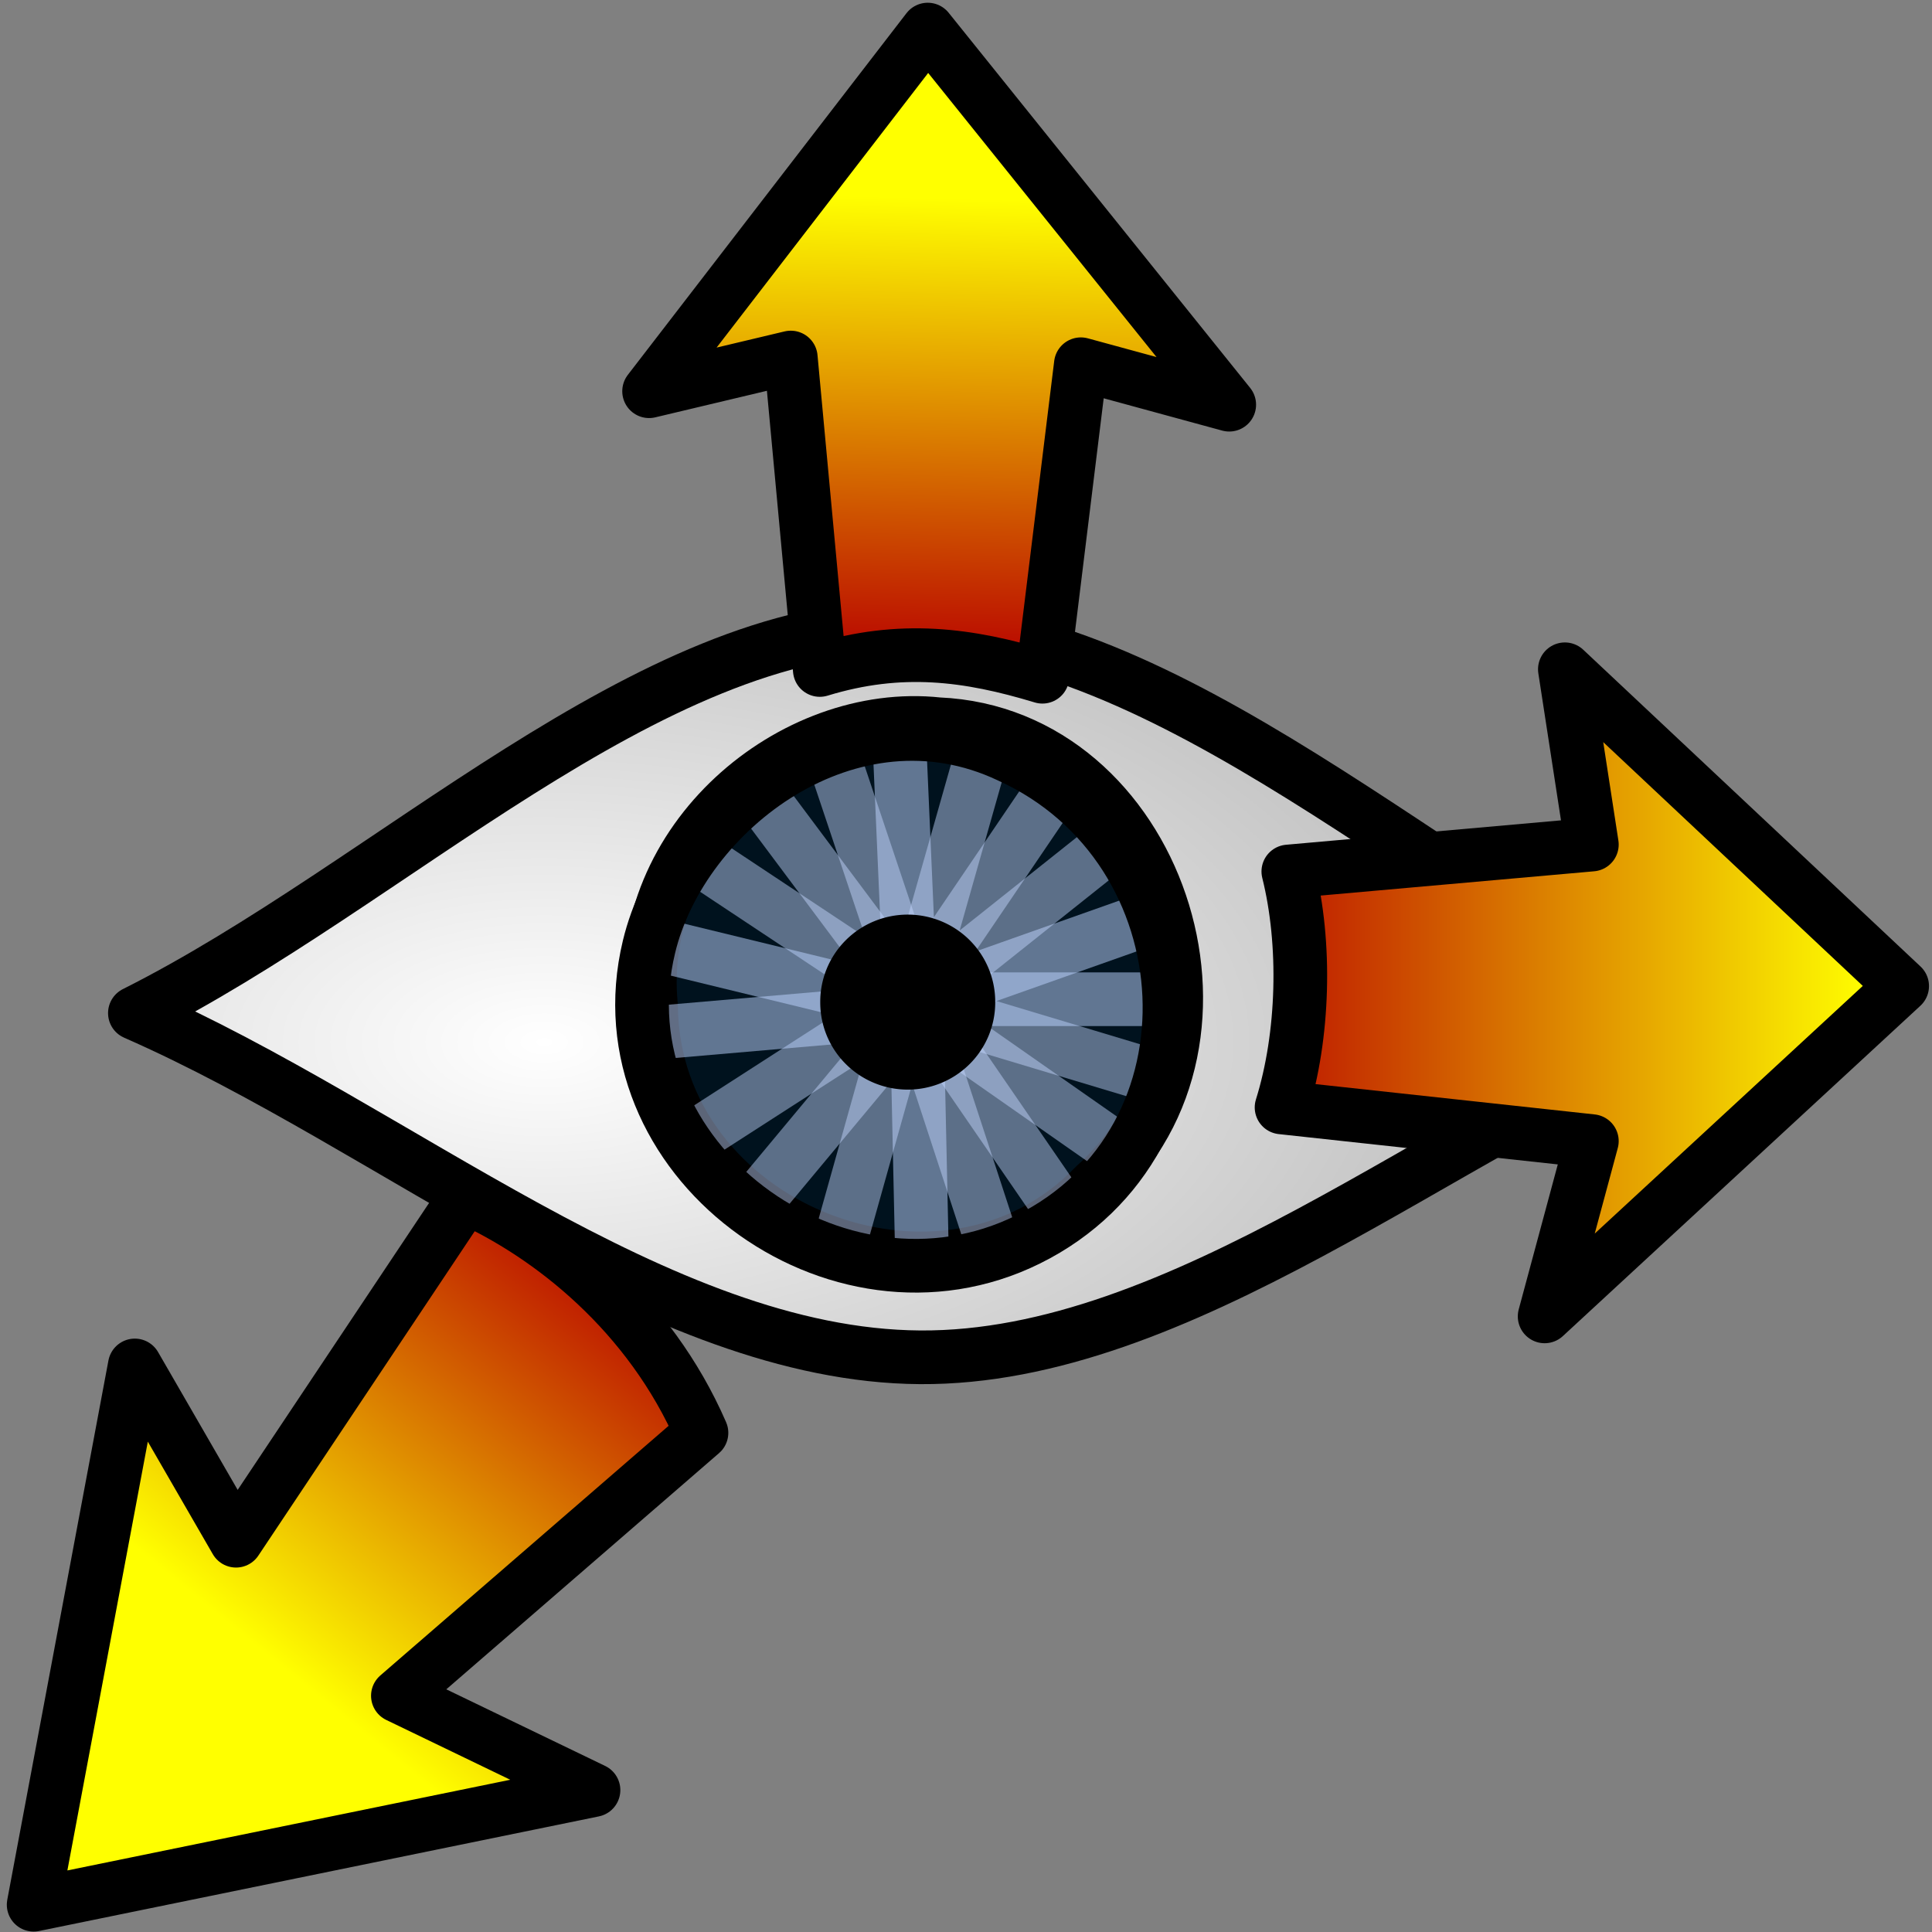 <?xml version="1.0" encoding="UTF-8" standalone="no"?>
<!-- Created with Sodipodi ("http://www.sodipodi.com/") -->
<svg
   xmlns:dc="http://purl.org/dc/elements/1.1/"
   xmlns:cc="http://web.resource.org/cc/"
   xmlns:rdf="http://www.w3.org/1999/02/22-rdf-syntax-ns#"
   xmlns:svg="http://www.w3.org/2000/svg"
   xmlns="http://www.w3.org/2000/svg"
   xmlns:xlink="http://www.w3.org/1999/xlink"
   xmlns:sodipodi="http://sodipodi.sourceforge.net/DTD/sodipodi-0.dtd"
   xmlns:inkscape="http://www.inkscape.org/namespaces/inkscape"
   id="svg1012"
   sodipodi:version="0.32"
   width="36"
   height="36"
   sodipodi:docname="translate_viewer.svg"
   inkscape:version="0.43+0.44pre1"
   sodipodi:docbase="/home/toon/unief/doctoraat/code/work/zeobuilder/share/images"
   version="1.0">
  <rect width="100%" height="100%" fill="#808080" stroke="none"/>
  <defs
     id="defs1014">
    <linearGradient
       id="linearGradient591">
      <stop
         style="stop-color:#ffffff;stop-opacity:1;"
         offset="0"
         id="stop592" />
      <stop
         style="stop-color:#b5b5b5;stop-opacity:1;"
         offset="1"
         id="stop593" />
    </linearGradient>
    <linearGradient
       id="linearGradient1017">
      <stop
         style="stop-color:#ffff00;stop-opacity:1;"
         offset="0"
         id="stop1018" />
      <stop
         style="stop-color:#b70000;stop-opacity:1;"
         offset="1"
         id="stop1019" />
    </linearGradient>
    <radialGradient
       xlink:href="#linearGradient591"
       id="radialGradient1020"
       cx="26.843"
       cy="93.628"
       fx="26.843"
       fy="93.628"
       r="60.92"
       gradientUnits="userSpaceOnUse"
       spreadMethod="pad"
       gradientTransform="matrix(0.337,0,0,0.174,1.865,3.07)" />
    <linearGradient
       xlink:href="#linearGradient1017"
       id="linearGradient589"
       x1="0.669"
       y1="0.32"
       x2="0.202"
       y2="0.742"
       spreadMethod="pad" />
    <radialGradient
       xlink:href="#linearGradient1017"
       id="radialGradient590"
       cx="0.311"
       cy="0.703"
       r="0.305"
       fx="0.311"
       fy="0.703"
       spreadMethod="reflect" />
    <radialGradient
       xlink:href="#linearGradient1017"
       id="radialGradient594"
       cx="0.246"
       cy="0.203"
       r="0.873"
       fx="0.246"
       fy="0.203" />
    <linearGradient
       xlink:href="#linearGradient1017"
       id="linearGradient627"
       x1="0.153"
       y1="0.117"
       x2="0.881"
       y2="0.914" />
    <linearGradient
       xlink:href="#linearGradient1017"
       id="linearGradient1053"
       x1="132.531"
       y1="65.265"
       x2="81.415"
       y2="65.265"
       gradientUnits="userSpaceOnUse"
       spreadMethod="pad"
       gradientTransform="matrix(0.239,0,0,0.246,3.173,2.667)" />
    <linearGradient
       xlink:href="#linearGradient1017"
       id="linearGradient1054"
       x1="63.641"
       y1="3.243"
       x2="62.826"
       y2="38.024"
       gradientUnits="userSpaceOnUse"
       spreadMethod="pad"
       gradientTransform="matrix(0.233,0,0,0.252,2.472,2.868)" />
    <linearGradient
       xlink:href="#linearGradient1017"
       id="linearGradient1055"
       x1="18.861"
       y1="108.254"
       x2="44.317"
       y2="75.679"
       gradientUnits="userSpaceOnUse"
       spreadMethod="pad"
       gradientTransform="matrix(0.237,0,0,0.247,0.964,4.47)" />
    <radialGradient
       inkscape:collect="always"
       xlink:href="#linearGradient591"
       id="radialGradient2856"
       gradientUnits="userSpaceOnUse"
       gradientTransform="matrix(0.337,0,0,0.174,1.865,3.07)"
       spreadMethod="pad"
       cx="26.843"
       cy="93.628"
       fx="26.843"
       fy="93.628"
       r="60.92" />
  </defs>
  <sodipodi:namedview
     id="base"
     gridspacingx="1px"
     gridspacingy="1px"
     snaptogrid="false"
     showgrid="true"
     inkscape:zoom="10.867193"
     inkscape:cx="22.309157"
     inkscape:cy="18.436579"
     inkscape:window-width="1278"
     inkscape:window-height="726"
     inkscape:window-x="0"
     inkscape:window-y="25"
     width="36px"
     height="36px"
     grid_units="px"
     gridoriginx="0.5px"
     gridoriginy="0.5px"
     gridempspacing="6"
     inkscape:grid-bbox="false"
     gridtolerance="10000"
     showguides="true"
     inkscape:guide-bbox="true"
     inkscape:current-layer="svg1012" />
  <g
     id="g2817"
     transform="matrix(1.064,0,0,1.064,-1.469,-1.182)">
    <path
       sodipodi:nodetypes="cscsc"
       id="path1078"
       d="M 3.743,18.853 C 8.235,16.599 12.725,12.062 17.22,12.092 C 21.86,12.123 26.506,16.722 31.149,19.037 C 26.597,20.985 22.037,24.911 17.494,24.881 C 12.901,24.85 8.327,20.862 3.743,18.853 z "
       style="font-size:12px;fill:url(#radialGradient2856);fill-rule:evenodd;stroke:black;stroke-width:0.94;stroke-linecap:round;stroke-linejoin:round;stroke-miterlimit:4;stroke-dasharray:none" />
    <path
       sodipodi:nodetypes="cccc"
       id="path629"
       d="M 12.782,18.727 C 12.817,22.617 17.908,24.633 20.56,21.87 C 23.437,19.304 21.649,13.958 17.809,13.794 C 15.261,13.519 12.491,15.82 12.782,18.727 z "
       style="font-size:12px;fill:#00121e;fill-rule:evenodd;stroke:black;stroke-width:0.94;stroke-linejoin:round;stroke-miterlimit:4;stroke-dasharray:none" />
    <path
       id="path1085"
       d="M 16.418,18.61 C 16.384,18.61 16.351,18.61 16.317,18.61"
       style="font-size:12px;fill:none;fill-rule:evenodd;stroke:#bcd2ff;stroke-width:0.94;stroke-miterlimit:4;stroke-dasharray:none;stroke-opacity:0.518" />
    <path
       id="path1087"
       d="M 17.227,18.61 C 17.227,18.643 17.227,18.677 17.227,18.711 L 17.227,18.61 C 17.227,18.643 17.227,18.677 17.227,18.61 z "
       style="font-size:12px;fill:none;fill-rule:evenodd;stroke:black;stroke-width:0.94;stroke-miterlimit:4;stroke-dasharray:none" />
    <path
       id="path1092"
       d="M 17.53,18.409 C 17.547,18.409 17.564,18.409 17.58,18.409"
       style="font-size:12px;fill:none;fill-rule:evenodd;stroke:black;stroke-width:0.94;stroke-miterlimit:4;stroke-dasharray:none" />
    <path
       id="path1093"
       d="M 17.53,18.509 C 17.53,18.543 17.53,18.576 17.53,18.61"
       style="font-size:12px;fill:none;fill-rule:evenodd;stroke:black;stroke-width:0.94;stroke-miterlimit:4;stroke-dasharray:none" />
    <path
       id="path1096"
       d="M 17.227,18.509 C 17.26,18.509 17.294,18.509 17.328,18.509 L 17.227,18.509 C 17.26,18.509 17.294,18.509 17.227,18.509 z "
       style="font-size:12px;fill:none;fill-rule:evenodd;stroke:black;stroke-width:0.94;stroke-miterlimit:4;stroke-dasharray:none" />
    <path
       id="path1100"
       d="M 17.328,18.811 C 17.361,18.811 17.395,18.811 17.429,18.811"
       style="font-size:12px;fill:none;fill-rule:evenodd;stroke:black;stroke-width:0.94;stroke-miterlimit:4;stroke-dasharray:none" />
    <path
       id="path1102"
       d="M 17.429,18.711 C 17.429,18.727 17.429,18.744 17.429,18.761"
       style="font-size:12px;fill:none;fill-rule:evenodd;stroke:black;stroke-width:0.94;stroke-miterlimit:4;stroke-dasharray:none" />
    <path
       id="path1103"
       d="M 17.328,18.61 C 17.328,18.627 17.328,18.643 17.328,18.66"
       style="font-size:12px;fill:none;fill-rule:evenodd;stroke:black;stroke-width:0.94;stroke-miterlimit:4;stroke-dasharray:none" />
    <path
       id="path1104"
       d="M 17.429,18.61 C 17.429,18.643 17.429,18.677 17.429,18.711"
       style="font-size:12px;fill:none;fill-rule:evenodd;stroke:black;stroke-width:0.94;stroke-miterlimit:4;stroke-dasharray:none" />
    <path
       id="path1107"
       d="M 17.328,18.912 C 17.294,18.912 17.26,18.912 17.227,18.912"
       style="font-size:12px;fill:none;fill-rule:evenodd;stroke:black;stroke-width:0.94;stroke-miterlimit:4;stroke-dasharray:none" />
    <path
       id="path1108"
       d="M 17.328,18.711 C 17.328,18.744 17.328,18.778 17.328,18.811 L 17.328,18.711 C 17.328,18.744 17.328,18.778 17.328,18.711 z "
       style="font-size:12px;fill:none;fill-rule:evenodd;stroke:black;stroke-width:0.94;stroke-miterlimit:4;stroke-dasharray:none" />
    <path
       id="path1113"
       d="M 17.429,18.61 C 17.446,18.61 17.462,18.61 17.479,18.61"
       style="font-size:12px;fill:none;fill-rule:evenodd;stroke:black;stroke-width:0.94;stroke-miterlimit:4;stroke-dasharray:none" />
    <path
       id="path1114"
       d="M 17.328,18.811 C 17.328,18.828 17.328,18.845 17.328,18.861"
       style="font-size:12px;fill:none;fill-rule:evenodd;stroke:black;stroke-width:0.94;stroke-miterlimit:4;stroke-dasharray:none" />
    <path
       id="path1115"
       d="M 16.923,18.61 C 16.957,18.61 16.991,18.61 17.024,18.61 L 16.923,18.61 C 16.957,18.61 16.991,18.61 16.923,18.61 z "
       style="font-size:12px;fill:none;fill-rule:evenodd;stroke:black;stroke-width:0.94;stroke-miterlimit:4;stroke-dasharray:none" />
    <path
       sodipodi:nodetypes="cc"
       id="path1083"
       d="M 17.429,18.711 L 14.498,14.788"
       style="font-size:12px;fill:none;fill-rule:evenodd;stroke:#c5d8ff;stroke-width:0.94;stroke-linejoin:round;stroke-miterlimit:4;stroke-dasharray:none;stroke-opacity:0.469" />
    <path
       sodipodi:nodetypes="cc"
       id="path1084"
       d="M 17.328,18.61 L 13.386,15.995"
       style="font-size:12px;fill:none;fill-rule:evenodd;stroke:#c5d8ff;stroke-width:0.94;stroke-linejoin:round;stroke-miterlimit:4;stroke-dasharray:none;stroke-opacity:0.469" />
    <path
       sodipodi:nodetypes="cc"
       id="path1086"
       d="M 17.227,18.711 L 12.679,17.604"
       style="font-size:12px;fill:none;fill-rule:evenodd;stroke:#bcd2ff;stroke-width:0.94;stroke-linejoin:round;stroke-miterlimit:4;stroke-dasharray:none;stroke-opacity:0.518" />
    <path
       id="path1088"
       d="M 17.328,18.912 L 14.397,22.432"
       style="font-size:12px;fill:none;fill-rule:evenodd;stroke:#c5d8ff;stroke-width:0.94;stroke-linejoin:round;stroke-miterlimit:4;stroke-dasharray:none;stroke-opacity:0.469" />
    <path
       id="path1089"
       d="M 17.429,18.61 L 20.056,22.432"
       style="font-size:12px;fill:none;fill-rule:evenodd;stroke:#c5d8ff;stroke-width:0.94;stroke-linejoin:round;stroke-miterlimit:4;stroke-dasharray:none;stroke-opacity:0.469" />
    <path
       sodipodi:nodetypes="cc"
       id="path1090"
       d="M 16.822,18.912 L 13.386,21.125"
       style="font-size:12px;fill:none;fill-rule:evenodd;stroke:#c5d8ff;stroke-width:0.94;stroke-linejoin:round;stroke-miterlimit:4;stroke-dasharray:none;stroke-opacity:0.469" />
    <path
       id="path1091"
       d="M 17.328,18.61 L 17.126,13.983"
       style="font-size:12px;fill:none;fill-rule:evenodd;stroke:#bcd2ff;stroke-width:0.94;stroke-linejoin:round;stroke-miterlimit:4;stroke-dasharray:none;stroke-opacity:0.518" />
    <path
       id="path1094"
       d="M 17.227,18.711 L 21.774,17.101"
       style="font-size:12px;fill:none;fill-rule:evenodd;stroke:#bcd2ff;stroke-width:0.94;stroke-linejoin:round;stroke-miterlimit:4;stroke-dasharray:none;stroke-opacity:0.518" />
    <path
       id="path1095"
       d="M 17.328,18.61 L 19.854,14.888"
       style="font-size:12px;fill:none;fill-rule:evenodd;stroke:#c5d8ff;stroke-width:0.94;stroke-linejoin:round;stroke-miterlimit:4;stroke-dasharray:none;stroke-opacity:0.469" />
    <path
       id="path1097"
       d="M 17.328,18.711 L 18.641,14.084"
       style="font-size:12px;fill:none;fill-rule:evenodd;stroke:#c5d8ff;stroke-width:0.94;stroke-linejoin:round;stroke-miterlimit:4;stroke-dasharray:none;stroke-opacity:0.469" />
    <path
       id="path1098"
       d="M 17.328,18.409 L 15.913,14.184"
       style="font-size:12px;fill:none;fill-rule:evenodd;stroke:#c5d8ff;stroke-width:0.94;stroke-linejoin:round;stroke-miterlimit:4;stroke-dasharray:none;stroke-opacity:0.469" />
    <path
       id="path1099"
       d="M 17.429,18.711 L 21.774,20.018"
       style="font-size:12px;fill:none;fill-rule:evenodd;stroke:#c5d8ff;stroke-width:0.94;stroke-linejoin:round;stroke-miterlimit:4;stroke-dasharray:none;stroke-opacity:0.469" />
    <path
       id="path1101"
       d="M 17.429,18.61 L 22.078,18.61"
       style="font-size:12px;fill:none;fill-rule:evenodd;stroke:#bcd2ff;stroke-width:0.94;stroke-linejoin:round;stroke-miterlimit:4;stroke-dasharray:none;stroke-opacity:0.518" />
    <path
       id="path1106"
       d="M 17.429,18.61 L 17.53,23.237"
       style="font-size:12px;fill:none;fill-rule:evenodd;stroke:#bcd2ff;stroke-width:0.94;stroke-linejoin:round;stroke-miterlimit:4;stroke-dasharray:none;stroke-opacity:0.518" />
    <path
       id="path1109"
       d="M 17.227,18.811 L 16.014,23.136"
       style="font-size:12px;fill:none;fill-rule:evenodd;stroke:#c5d8ff;stroke-width:0.94;stroke-linejoin:round;stroke-miterlimit:4;stroke-dasharray:none;stroke-opacity:0.469" />
    <path
       id="path1110"
       d="M 17.328,18.811 L 12.679,19.213"
       style="font-size:12px;fill:none;fill-rule:evenodd;stroke:#bcd2ff;stroke-width:0.94;stroke-linejoin:round;stroke-miterlimit:4;stroke-dasharray:none;stroke-opacity:0.518" />
    <path
       id="path1111"
       d="M 17.429,18.811 L 18.844,23.136"
       style="font-size:12px;fill:none;fill-rule:evenodd;stroke:#c5d8ff;stroke-width:0.94;stroke-linejoin:round;stroke-miterlimit:4;stroke-dasharray:none;stroke-opacity:0.469" />
    <path
       id="path1112"
       d="M 17.429,18.61 L 20.966,15.794"
       style="font-size:12px;fill:none;fill-rule:evenodd;stroke:#c5d8ff;stroke-width:0.94;stroke-linejoin:round;stroke-miterlimit:4;stroke-dasharray:none;stroke-opacity:0.469" />
    <path
       id="path1117"
       d="M 17.328,18.711 L 21.067,21.326"
       style="font-size:12px;fill:none;fill-rule:evenodd;stroke:#c5d8ff;stroke-width:0.94;stroke-linejoin:round;stroke-miterlimit:4;stroke-dasharray:none;stroke-opacity:0.469" />
    <path
       sodipodi:nodetypes="csss"
       id="path752"
       d="M 12.746,17.693 C 11.856,21.394 16.032,24.48 19.389,22.815 C 22.868,21.089 22.604,15.96 19.05,14.35 C 16.284,13.044 13.325,15.281 12.746,17.693 z "
       style="font-size:12px;fill:none;fill-rule:evenodd;stroke:black;stroke-width:0.94;stroke-linejoin:round;stroke-miterlimit:4;stroke-dasharray:none" />
    <path
       transform="matrix(5.367821e-2,0,0,5.342504e-2,13.759,15.103)"
       sodipodi:ry="19.768534"
       sodipodi:rx="19.768538"
       sodipodi:cy="66.588737"
       sodipodi:cx="65.548294"
       d="M 85.317 66.589 A 19.769 19.769 0 1 1  45.78,66.589 A 19.769 19.769 0 1 1  85.317 66.589 z"
       id="path1081"
       style="font-size:12px;fill-rule:evenodd;stroke:black;stroke-width:17.548;stroke-linecap:round;stroke-linejoin:round;stroke-miterlimit:4;stroke-dasharray:none;stroke-opacity:1"
       sodipodi:type="arc" />
  </g>
  <path
     style="fill:url(#linearGradient1054);fill-opacity:1;fill-rule:evenodd;stroke:black;stroke-width:1;stroke-linecap:round;stroke-linejoin:round;stroke-miterlimit:4;stroke-dasharray:none;stroke-opacity:1"
     d="M 15.276,12.484 L 14.735,6.662 L 12.095,7.29 L 17.287,0.551 L 22.905,7.541 L 20.14,6.787 L 19.424,12.61 C 18.041,12.191 16.784,12.023 15.276,12.484 z "
     id="path1050"
     sodipodi:nodetypes="cccccccc" />
  <path
     style="fill:url(#linearGradient1053);fill-opacity:1;fill-rule:evenodd;stroke:black;stroke-width:1;stroke-linecap:round;stroke-linejoin:round;stroke-miterlimit:4;stroke-dasharray:none;stroke-opacity:1"
     d="M 24.006,16.239 L 29.662,15.737 L 29.159,12.471 L 35.444,18.374 L 28.782,24.529 L 29.662,21.263 L 23.88,20.635 C 24.299,19.296 24.341,17.579 24.006,16.239 z "
     id="path1051"
     sodipodi:nodetypes="cccccccc" />
  <path
     style="fill:url(#linearGradient1055);fill-opacity:1;fill-rule:evenodd;stroke:black;stroke-width:1;stroke-linecap:round;stroke-linejoin:round;stroke-miterlimit:4;stroke-dasharray:none;stroke-opacity:1"
     d="M 8.671,22.303 C 10.263,23.015 12.107,24.48 13.071,26.699 L 7.414,31.598 L 11.059,33.356 L 0.627,35.492 L 2.512,25.443 L 4.398,28.709 L 8.671,22.303 z "
     id="path1052"
     sodipodi:nodetypes="cccccccc" />
</svg>
